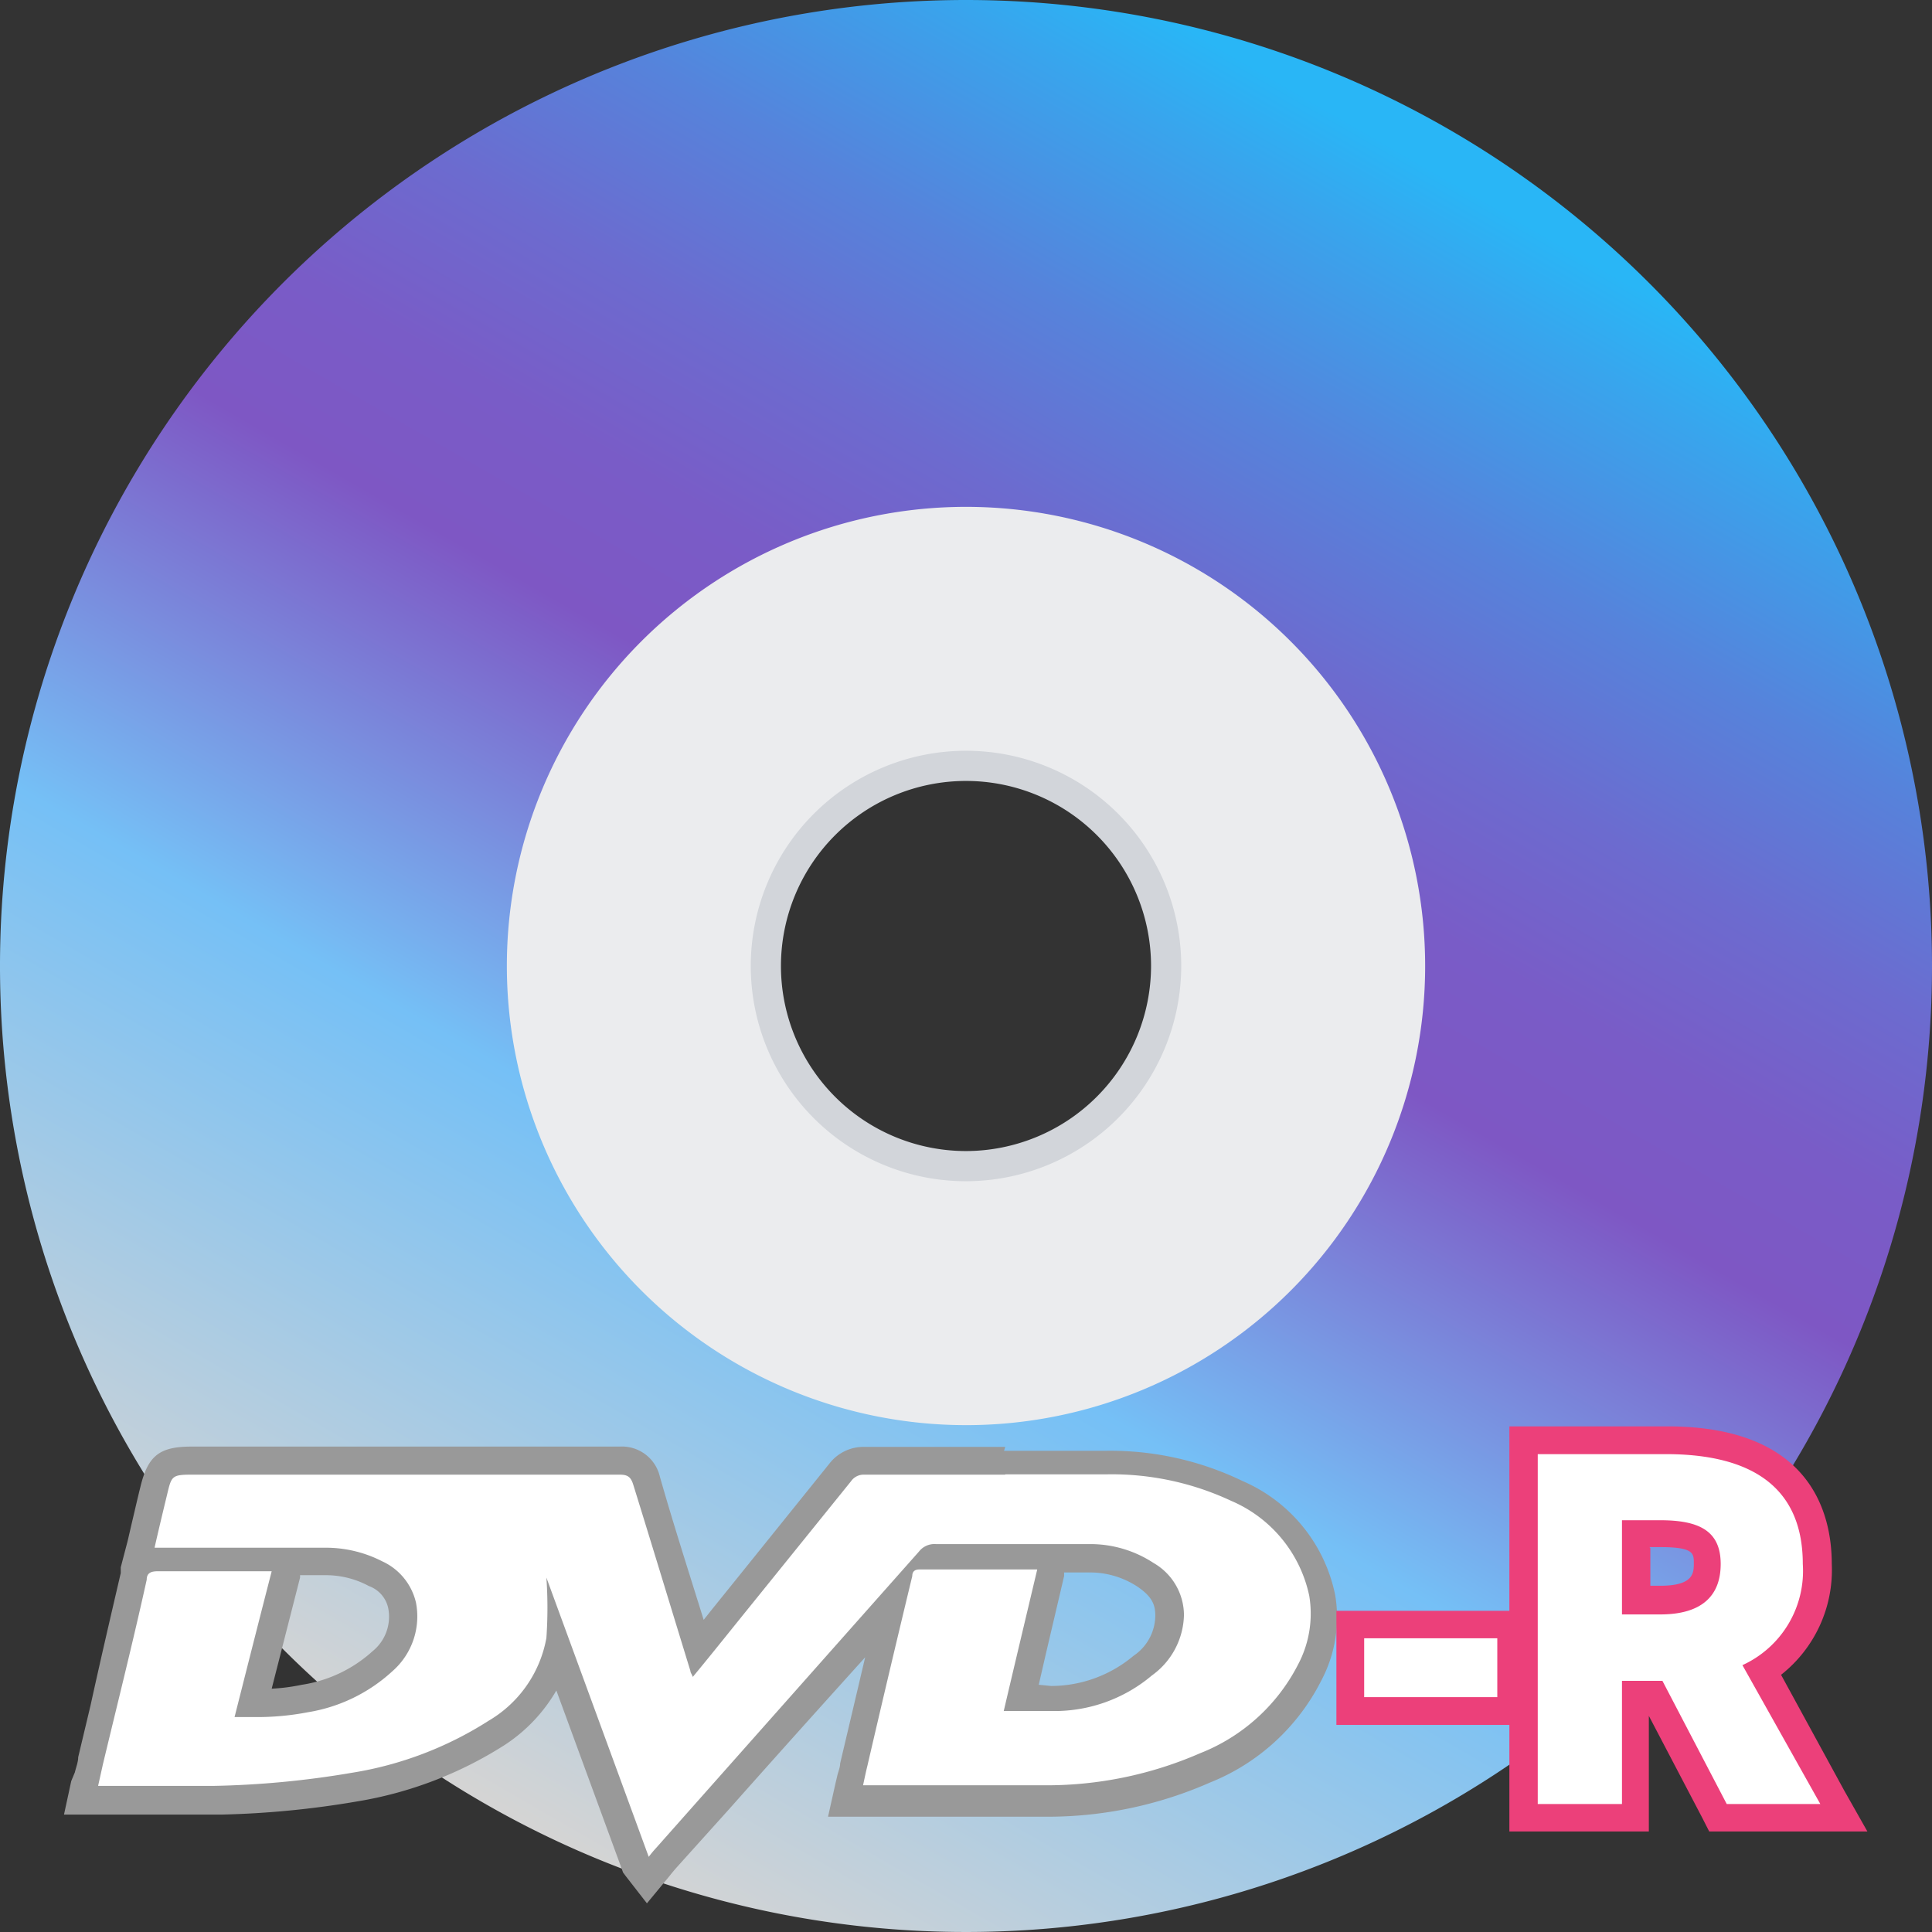 <svg id="레이어_1" data-name="레이어 1" xmlns="http://www.w3.org/2000/svg" xmlns:xlink="http://www.w3.org/1999/xlink" viewBox="0 0 64 64"><rect x="0" y="0" width="64" height="64" fill="#333333" stroke="none"/><defs><style>.cls-1{fill:#ebecee;stroke:#d2d5da;stroke-miterlimit:10;}.cls-2{fill:url(#무제_그라디언트_108);}.cls-3{fill:#fff;}.cls-4{fill:#999;}.cls-5{fill:#ec407a;}</style><linearGradient id="무제_그라디언트_108" x1="16.09" y1="59.56" x2="47.29" y2="5.51" gradientUnits="userSpaceOnUse"><stop offset="0" stop-color="#d4d4d4"/><stop offset="0.34" stop-color="#75c0f6"/><stop offset="0.46" stop-color="#7a89dc"/><stop offset="0.57" stop-color="#7e57c4"/><stop offset="0.65" stop-color="#795cc7"/><stop offset="0.74" stop-color="#6c6bcf"/><stop offset="0.84" stop-color="#5683db"/><stop offset="0.95" stop-color="#38a5ed"/><stop offset="1" stop-color="#29b6f6"/></linearGradient></defs><title>gnome-dev-disc-dvdr</title><path class="cls-1" d="M32,12.92A19.08,19.08,0,1,0,51.09,32,19.11,19.11,0,0,0,32,12.92Zm0,25.71A6.63,6.63,0,1,1,38.63,32,6.64,6.64,0,0,1,32,38.63Z"/><path class="cls-2" d="M32,0A32,32,0,1,0,64,32,32,32,0,0,0,32,0ZM16.79,32A15.21,15.21,0,1,1,32,47.21,15.22,15.22,0,0,1,16.79,32Z"/><path class="cls-3" d="M21,61.73l-2.6-7.12a4.45,4.45,0,0,1-2,2.74,12.58,12.58,0,0,1-4.73,1.8,30.19,30.19,0,0,1-4.4.43H7.09c-.49,0-1,0-1.48,0H2.69s.24-1.13.28-1.28l.39-1.65,1.05-4.46a.83.83,0,0,1,.29-.49H4.54s.45-1.91.55-2.35c.21-.84.39-1,1.25-1H20.52a.84.84,0,0,1,.9.67c.49,1.63,1,3.26,1.5,4.89l.21.66,1.51-1.87,3.19-4a1,1,0,0,1,.79-.39h4.7c1.11,0,2.22,0,3.32,0a9.62,9.62,0,0,1,4.35.93,4.83,4.83,0,0,1,2.83,3.47,4,4,0,0,1-.42,2.54,6.65,6.65,0,0,1-3.47,3.16,13.11,13.11,0,0,1-5.35,1.1H28l.27-1.19s1-4,1.25-5.3l-7.48,8.44-.6.72ZM8.41,56.41a8.21,8.21,0,0,0,1.69-.15A4.9,4.9,0,0,0,12.63,55a2,2,0,0,0,.65-1.85,1.49,1.49,0,0,0-.88-1,3.65,3.65,0,0,0-1.64-.41H9.55L8.36,56.41Zm26.44-.16a4.61,4.61,0,0,0,3-1.07,2.12,2.12,0,0,0,.89-1.65A1.51,1.51,0,0,0,38,52.2a3.35,3.35,0,0,0-1.87-.55H34.84l0,.48-1,4.12Z"/><path class="cls-4" d="M33.3,48.84c1.11,0,2.22,0,3.34,0a9.34,9.34,0,0,1,4.15.88,4.41,4.41,0,0,1,2.58,3.14A3.6,3.6,0,0,1,43,55.14a6.19,6.19,0,0,1-3.25,2.94,12.71,12.71,0,0,1-5.16,1.06h-6c.05-.23.09-.43.14-.63q.73-3.15,1.49-6.3c0-.15.08-.22.24-.22H34.2l.16,0c-.37,1.56-.74,3.11-1.11,4.69h1.61a5,5,0,0,0,3.3-1.18,2.53,2.53,0,0,0,1.06-2,2,2,0,0,0-1-1.72,3.82,3.82,0,0,0-2.13-.63H31a.65.65,0,0,0-.56.25l-8.7,9.81a3.84,3.84,0,0,0-.25.3l0,0-3.39-9.25a14.51,14.51,0,0,1,0,2A4,4,0,0,1,16.19,57a11.89,11.89,0,0,1-4.56,1.73,30.46,30.46,0,0,1-4.56.43c-.48,0-1,0-1.46,0l-2.36,0,.16-.72c.48-2,1-4.07,1.45-6.11,0-.22.14-.28.36-.28H9c-.42,1.63-.82,3.21-1.23,4.83h.64a8.9,8.9,0,0,0,1.79-.16A5.41,5.41,0,0,0,13,55.36a2.41,2.41,0,0,0,.78-2.27,2,2,0,0,0-1.12-1.37,4.1,4.1,0,0,0-1.84-.45H5.12c.14-.62.28-1.2.42-1.78s.15-.64.79-.64h14.2c.27,0,.37.08.45.34.62,2,1.26,4.11,1.89,6.16,0,.06.05.11.08.2.48-.58.93-1.14,1.38-1.7l3.86-4.78a.51.51,0,0,1,.44-.22H33.3m0-.92H28.63a1.43,1.43,0,0,0-1.16.56l-3.14,3.9-.71.88-.31.39c-.49-1.58-1-3.16-1.45-4.74a1.29,1.29,0,0,0-1.33-1H6.35c-1.07,0-1.45.3-1.7,1.34-.1.4-.19.8-.29,1.22l-.13.56L4,51.92,4,52.11c-.34,1.46-.68,2.92-1,4.38l-.41,1.72c0,.16-.07.33-.11.5L2.36,59l-.24,1.11H5.61c.58,0,1.06,0,1.5,0h.26a30.6,30.6,0,0,0,4.43-.43,13,13,0,0,0,4.91-1.87,5.36,5.36,0,0,0,1.72-1.81l.55,1.5,1.61,4.39.05.14.09.12,0,0,.7.9.72-.87.12-.15.11-.13,1.8-2c1.49-1.68,3-3.36,4.48-5l-.45,1.91-.38,1.61c0,.14-.07.28-.1.43l-.05.21-.25,1.12h7.12a13.33,13.33,0,0,0,5.53-1.13,7.07,7.07,0,0,0,3.69-3.38,4.47,4.47,0,0,0,.46-2.83,5.25,5.25,0,0,0-3.07-3.78,10.06,10.06,0,0,0-4.55-1c-1.12,0-2.24,0-3.35,0Zm1.11,7.88.23-1,.61-2.6,0-.12h.81a2.86,2.86,0,0,1,1.62.47c.5.34.6.62.59,1a1.62,1.62,0,0,1-.72,1.29,4.25,4.25,0,0,1-2.73,1ZM9,55.94l.94-3.68,0-.08h.85a3,3,0,0,1,1.43.36,1,1,0,0,1,.64.73,1.47,1.47,0,0,1-.52,1.43A4.48,4.48,0,0,1,10,55.81,6.4,6.4,0,0,1,9,55.94Z"/><rect class="cls-3" x="44.73" y="53.82" width="5.32" height="2.86"/><path class="cls-5" d="M49.6,54.27v1.95H45.19V54.27H49.6m.91-.91H44.27v3.78h6.24V53.36Z"/><path class="cls-3" d="M56.92,60.21l-2.13-4.08h-.6v4.08H50.48V47.71h4.71c4.13,0,5,2.23,5,4.1a3.93,3.93,0,0,1-1.82,3.53l2.74,4.87ZM55,53c1.41,0,1.57-.69,1.57-1.21s-.12-1-1.57-1h-.78V53Z"/><path class="cls-5" d="M55.19,48.17c2.48,0,4.53.84,4.53,3.64a3.43,3.43,0,0,1-2,3.35l2.58,4.6H57.2l-2.13-4.08H53.73v4.08H50.94V48.17h4.25m-1.46,5.31H55c1.33,0,2-.58,2-1.67s-.7-1.45-2-1.45H53.73v3.12m1.46-6.23H50V60.67h4.62V56.84l1.75,3.34.25.49h5.24l-.77-1.36L59,55.48a4.42,4.42,0,0,0,1.68-3.67c0-1.7-.71-4.56-5.45-4.56Zm-.55,4H55c1.11,0,1.11.21,1.11.53s0,.75-1.11.75h-.33V51.28Z"/></svg>